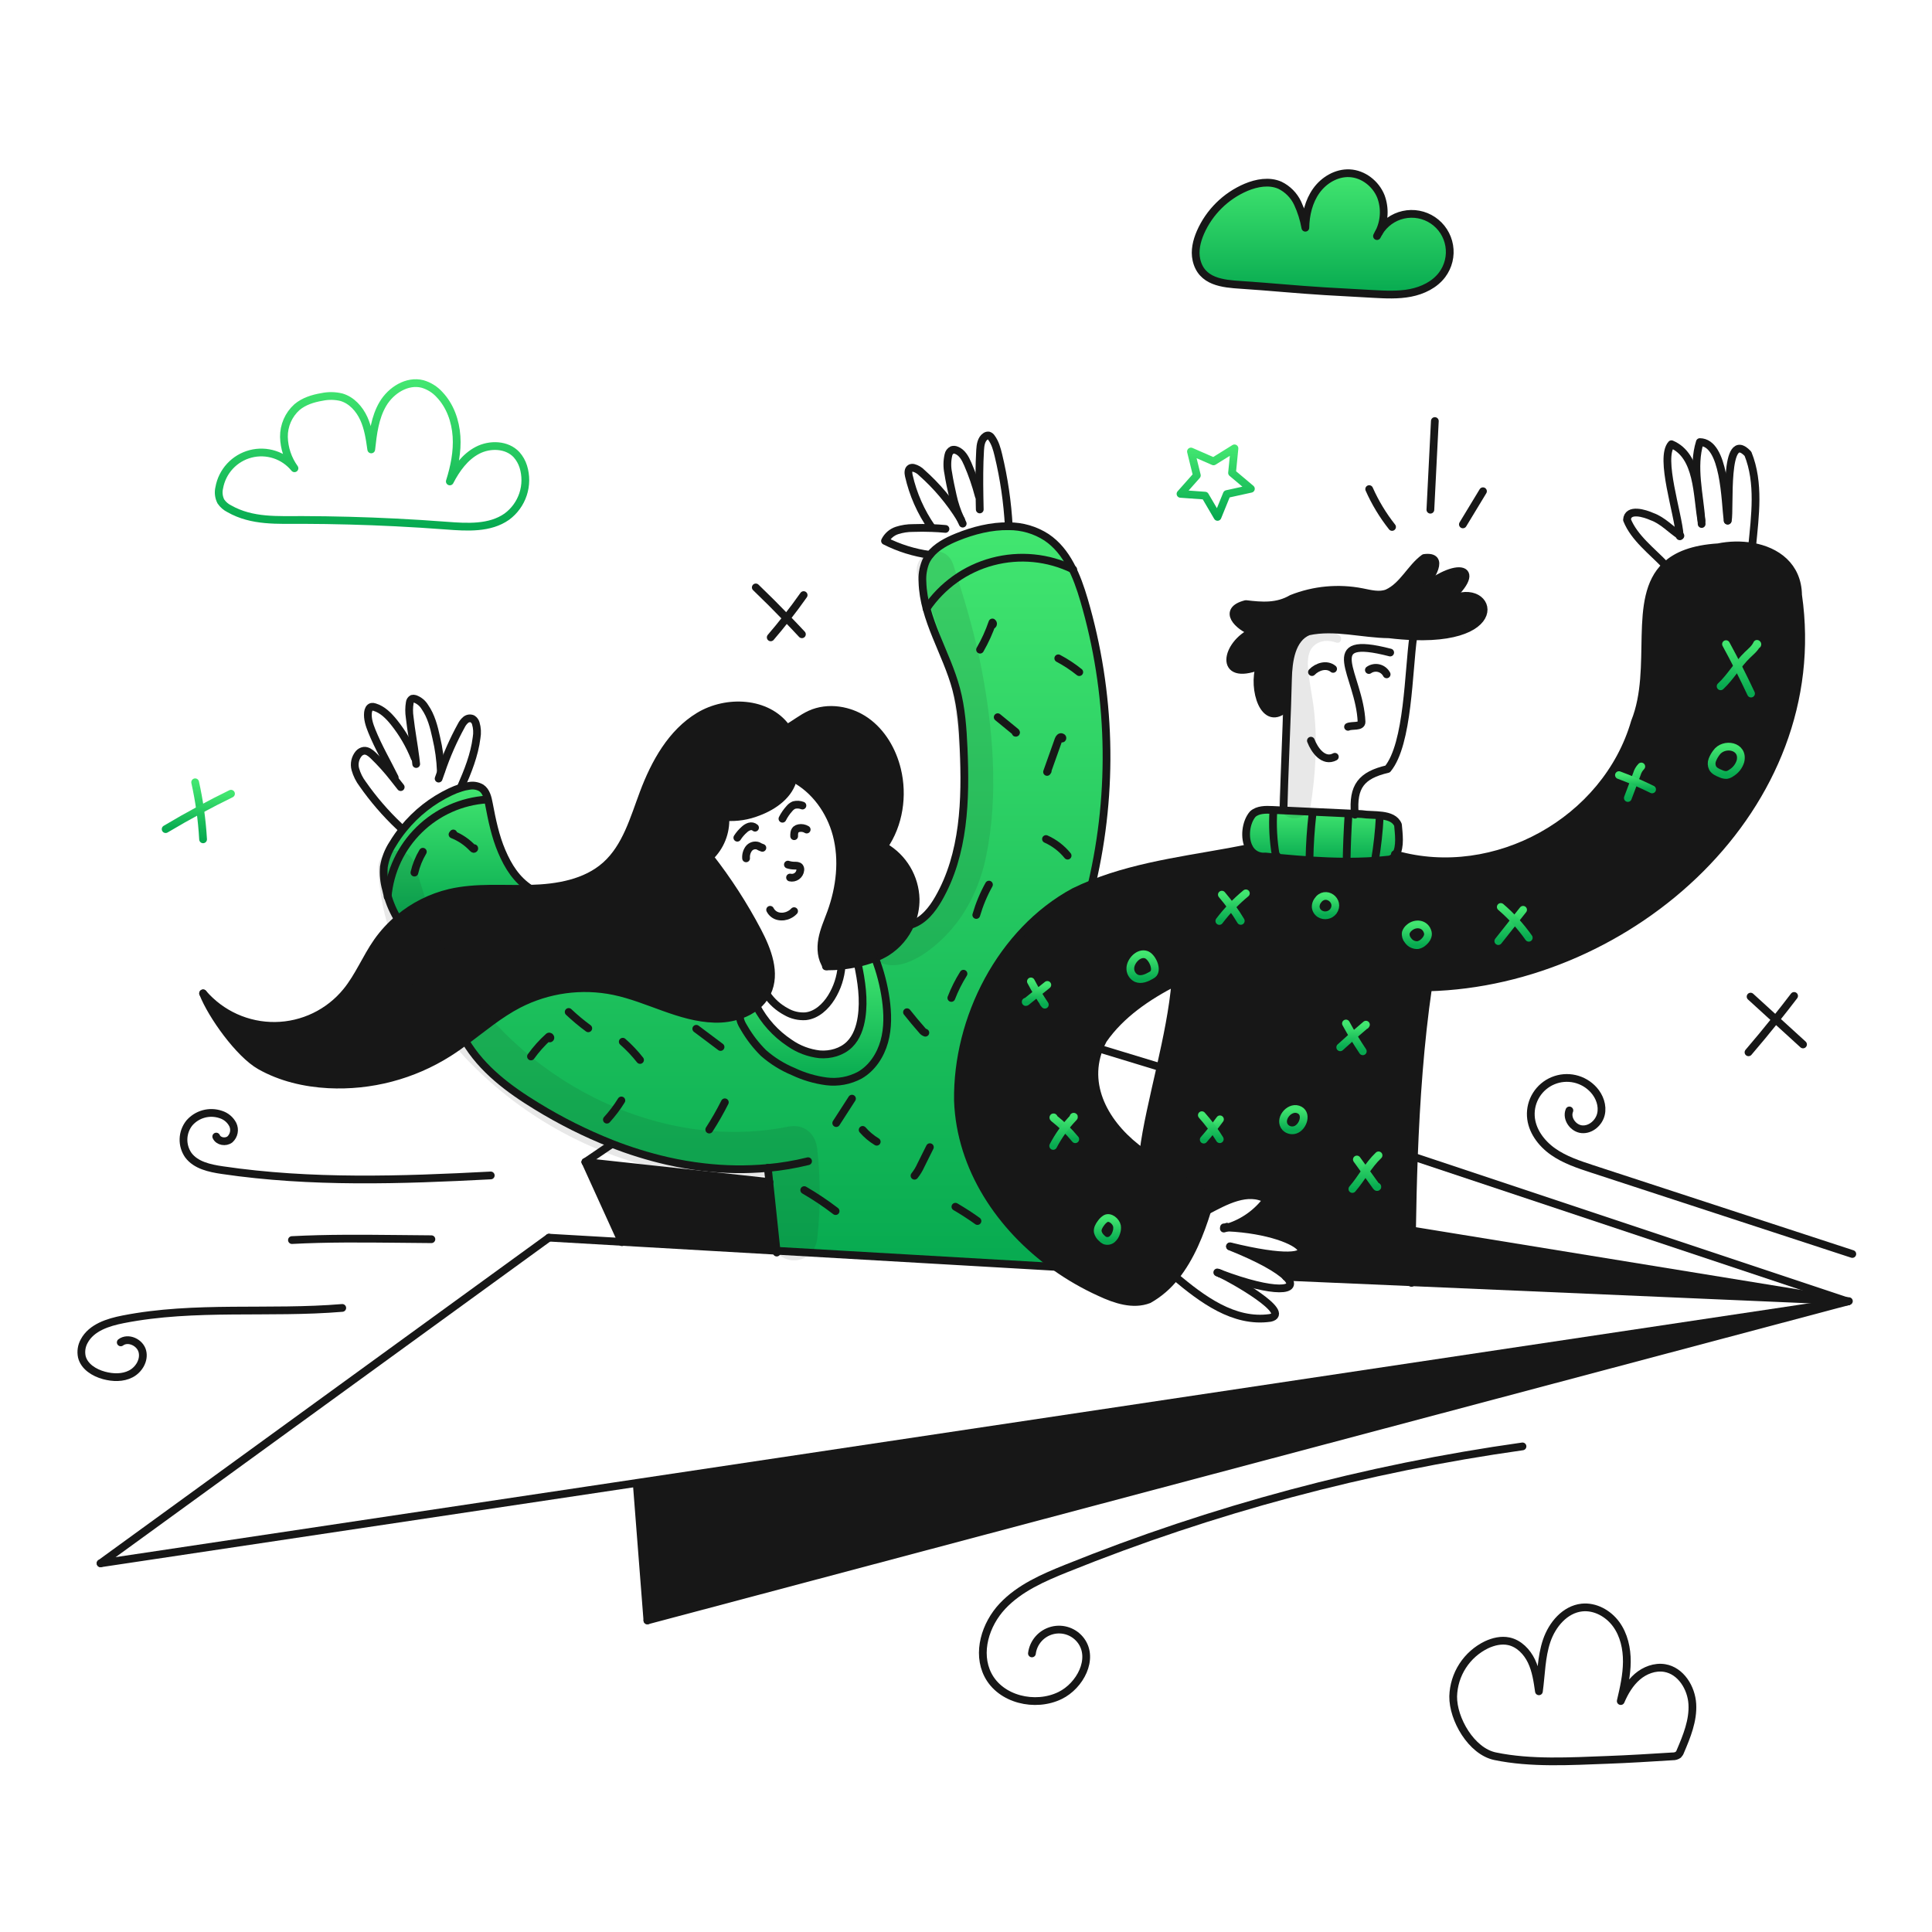 <svg width="960" height="960" viewBox="0 0 960 960" fill="none" xmlns="http://www.w3.org/2000/svg">
<path d="M918.103 646.676L321.685 805.179L316.399 737.251L316.348 736.866L918.103 646.676Z" fill="#171717"/>
<path d="M916.7 646.446L701.342 637.146C701.406 628.806 701.483 620.209 701.624 611.433L916.7 646.446Z" fill="#171717"/>
<path d="M576.639 530.3C579.873 515.929 582.978 501.1 584.039 487.919C570.168 495.053 556.927 503.984 548.139 516.674C547.387 518.081 546.723 519.534 546.151 521.023C538.426 541.066 550.68 560.582 567.861 572.656L568.207 572.156C569.608 560.463 573.2 545.643 576.639 530.3ZM702.551 574.837C702.089 587.237 701.807 599.499 701.628 611.437C701.486 620.213 701.409 628.81 701.345 637.15L639.063 634.456C635.316 630.709 626.27 625.423 611.168 619.379L611.207 619.289C666.458 632.878 650.407 611.835 609.988 609.948C617.828 607.513 624.681 602.63 629.542 596.014C619.97 590.471 608.628 596.914 599.928 601.48L599.889 601.467C596.412 612.72 591.575 624.948 583.979 634.379C580.377 638.974 575.909 642.819 570.827 645.696C563.013 648.724 554.227 645.773 546.627 642.219C538.721 638.644 531.183 634.303 524.121 629.259C497.189 610.025 477.221 580.552 475.992 546.935C475.392 506.08 497.445 462.826 533.706 443.169C536.606 441.745 539.544 440.449 542.534 439.256C567.247 429.337 594.616 426.668 620.586 421.42L620.74 421.343C621.484 422.77 622.642 423.939 624.061 424.697C625.481 425.455 627.096 425.766 628.695 425.59C649.195 427.643 670.14 429.35 690.657 427.066C691.89 426.613 692.929 425.747 693.595 424.615C742.803 438.537 798.156 407.871 812.373 358.689C823.126 331.808 810.538 297.33 827.719 281.06C833.044 276.018 841.205 272.733 853.792 271.95C859.332 270.811 865.035 270.703 870.614 271.629C882.814 273.747 893.235 281.291 893.453 295.701C908.594 400.891 810.359 488.053 709.621 490.632C705.631 517.9 703.616 546.708 702.551 574.834V574.837Z" fill="#171717"/>
<path d="M705.786 293.755L705.863 293.819C722.98 278.371 740.327 280.898 716.692 300.594C738.992 284.119 753.892 317.967 702.283 316.145C698.6 316.017 694.583 315.709 690.209 315.183C676.98 315.055 663.058 310.923 650.086 313.772C641.694 317.262 640.206 328.322 639.986 337.407C639.886 341.936 639.729 346.568 639.575 351.277L639.319 351.264C628.119 362.633 622.15 341.782 626 330.978L625.756 330.914C605.021 338.959 609.063 319.969 622.394 313.938C615.294 311.244 606.958 303.224 619.071 300.158C627.001 301.107 634.545 301.736 641.859 297.463C652.942 293.065 665.056 291.943 676.759 294.23C680.942 295.051 685.369 296.283 689.333 294.73C697.225 291.125 700.933 282.13 707.669 277.254C718.309 275.856 711.47 286.544 705.786 293.755Z" fill="#171717"/>
<path d="M718.258 116.506C719.837 119.675 720.518 123.217 720.226 126.745C719.934 130.274 718.681 133.655 716.603 136.522C712.881 141.488 706.889 144.362 700.795 145.542C694.701 146.722 688.438 146.389 682.241 146.056C674.311 145.619 666.394 145.196 658.477 144.721C644.53 143.887 630.621 142.463 616.686 141.565C607.586 140.975 596.965 140.089 594.501 129.119C593.475 124.551 594.642 119.752 596.501 115.466C600.932 105.393 609.035 97.386 619.161 93.076C624.473 90.843 630.67 89.727 635.961 92.037C639.837 93.919 642.952 97.07 644.789 100.967C646.588 104.848 647.878 108.945 648.625 113.157C648.753 106.664 650.293 100.043 654.078 94.77C657.863 89.497 664.112 85.775 670.592 86.083C677.418 86.404 683.641 91.292 686.169 97.631C687.24 100.511 687.708 103.579 687.545 106.647C687.382 109.715 686.59 112.717 685.22 115.466C684.842 116.057 684.507 116.674 684.22 117.314C684.579 116.714 684.912 116.098 685.22 115.466C686.95 112.573 689.423 110.194 692.381 108.577C695.339 106.96 698.676 106.163 702.046 106.269C705.416 106.376 708.696 107.381 711.547 109.18C714.398 110.98 716.715 113.509 718.26 116.506H718.258Z" fill="url(#paint0_linear_36_3406)"/>
<path d="M673.195 404.347C674.35 404.411 675.504 404.462 676.659 404.514C682.228 405.437 692.134 403.846 694.648 409.89C694.982 413.983 696.009 420.758 693.596 424.607C692.929 425.739 691.891 426.605 690.658 427.058C670.141 429.342 649.201 427.635 628.696 425.582C627.096 425.758 625.481 425.447 624.061 424.689C622.642 423.931 621.484 422.762 620.741 421.335C618.021 416.421 618.996 408.517 622.512 404.501C625.078 402.242 628.863 402.281 632.276 402.448C634.098 402.538 635.92 402.615 637.742 402.704C649.56 403.244 661.377 403.791 673.195 404.347Z" fill="url(#paint1_linear_36_3406)"/>
<path d="M501.257 261.485C507.916 261.453 514.44 263.365 520.029 266.985C530.281 273.863 535.157 286.272 538.647 298.115C552.11 344.032 553.45 392.655 542.535 439.244C539.545 440.437 536.607 441.734 533.707 443.158C497.446 462.815 475.39 506.068 475.993 546.923C477.225 580.54 497.193 610.013 524.122 629.247L523.968 629.466L385.868 621.497C384.662 610.103 383.46 598.718 382.262 587.341C382.018 585.018 381.775 582.683 381.531 580.36C370.887 581.336 360.17 581.194 349.556 579.938C343.507 579.239 337.502 578.211 331.566 576.858C322.102 574.688 312.816 571.805 303.787 568.235C290.931 563.138 278.54 556.937 266.755 549.701C252.923 541.284 239.463 531.263 231.264 517.315C239.874 510.925 248.099 503.957 257.594 499.014C272.247 491.459 289.049 489.158 305.194 492.496C322.131 496.05 337.773 505.737 355.069 506.225C359.373 506.355 363.666 505.717 367.746 504.339C367.346 506.674 368.606 508.932 369.863 510.947C372.482 515.449 375.683 519.587 379.384 523.253C383.787 527.112 388.794 530.225 394.204 532.466C399.389 534.926 404.925 536.562 410.615 537.315C416.338 538.046 422.146 536.974 427.231 534.248C433.352 530.733 437.496 524.356 439.395 517.555C441.294 510.754 441.115 503.543 440.14 496.55C439.158 489.608 437.397 482.799 434.892 476.25L434.792 475.968C436.758 475.219 438.652 474.292 440.45 473.197C445.805 469.848 450.002 464.935 452.473 459.121L453.038 459.365C459.004 457.35 463.2 452.012 466.344 446.559C479.136 424.359 479.944 397.39 478.816 371.805C478.379 361.899 477.686 351.929 475.116 342.345C470.292 324.291 458.872 307.803 458.359 289.121C458.144 285.786 458.666 282.444 459.886 279.331C460.447 278.049 461.18 276.848 462.067 275.764C465.339 271.619 470.497 268.926 475.527 266.886C483.589 263.601 492.622 261.305 501.257 261.485Z" fill="url(#paint2_linear_36_3406)"/>
<path d="M440.143 496.551C441.118 503.544 441.284 510.768 439.398 517.556C437.512 524.344 433.355 530.734 427.234 534.249C422.149 536.974 416.341 538.047 410.618 537.316C404.929 536.562 399.392 534.926 394.207 532.466C388.797 530.225 383.79 527.113 379.387 523.253C375.687 519.587 372.485 515.45 369.866 510.948C368.609 508.934 367.351 506.675 367.749 504.34C370.685 503.358 373.427 501.869 375.849 499.94C379.714 507.324 385.38 513.613 392.324 518.224C396.752 521.336 401.893 523.282 407.272 523.883C412.635 524.306 418.307 522.741 422.143 518.969C425.685 515.478 427.353 510.487 428.097 505.569C429.444 496.677 428.084 487.592 426.224 478.79L426.172 478.546C427.443 478.264 428.713 477.946 429.972 477.584C431.607 477.128 433.217 476.588 434.797 475.967L434.897 476.25C437.402 482.798 439.162 489.608 440.143 496.551V496.551Z" fill="url(#paint3_linear_36_3406)"/>
<path d="M418.175 479.845C415.72 480.1 413.252 480.22 410.784 480.205V480.128C408.064 476.342 407.704 471.287 408.551 466.693C409.398 462.099 411.361 457.814 412.951 453.426C417.429 441.07 419.051 427.404 415.684 414.689C412.579 402.961 404.893 392.209 394.192 386.64L394.167 386.678C392.383 394.89 384.62 400.472 376.755 403.423C371.588 405.485 366.021 406.349 360.472 405.951L360.433 406.351C360.604 409.972 359.995 413.587 358.646 416.951C357.298 420.316 355.243 423.351 352.619 425.851C361.614 437.377 369.567 449.679 376.383 462.612C381.399 472.12 385.813 483.591 381.156 493.278C381.04 493.509 380.925 493.74 380.809 493.959C379.569 496.263 377.881 498.296 375.844 499.938C373.422 501.868 370.681 503.357 367.744 504.338C363.664 505.716 359.371 506.354 355.067 506.224C337.767 505.736 322.129 496.049 305.192 492.495C289.047 489.157 272.245 491.458 257.592 499.013C248.097 503.953 239.872 510.92 231.262 517.313C228.529 519.34 225.762 521.304 222.883 523.126C205.089 534.392 184.24 539.866 163.206 538.793C151.375 538.164 139.519 535.393 129.216 529.554C118.913 523.715 105.209 504.636 100.916 493.588C105.344 498.738 110.848 502.854 117.038 505.647C123.229 508.441 129.957 509.843 136.748 509.756C143.539 509.67 150.228 508.095 156.345 505.145C162.463 502.194 167.859 497.938 172.154 492.677C178.287 485.171 181.919 475.946 187.474 468.003C190.486 463.714 194.044 459.836 198.06 456.468C205.429 450.249 214.159 445.853 223.543 443.637C236.566 440.609 250.143 441.943 263.512 441.609C276.881 441.275 291.048 438.889 301.004 429.972C311.192 420.849 314.99 406.811 319.804 394.006C325.424 379.045 333.662 364.122 347.353 355.859C361.044 347.596 381.227 348.532 390.683 361.44L390.85 362.005C394.777 359.862 398.459 356.821 402.55 354.948C411.417 350.906 422.323 352.702 430.291 358.322C438.259 363.942 443.43 372.937 445.74 382.406C448.896 395.327 446.74 409.685 439.209 420.553L439.555 420.784C444.122 423.438 447.936 427.214 450.635 431.755C453.334 436.295 454.829 441.45 454.978 446.729C455.032 450.992 454.18 455.217 452.478 459.124C450.006 464.939 445.807 469.852 440.449 473.2C438.651 474.295 436.758 475.222 434.791 475.971C433.212 476.593 431.601 477.133 429.966 477.588C428.709 477.947 427.439 478.268 426.166 478.55C423.531 479.144 420.862 479.576 418.175 479.845Z" fill="#171717"/>
<path d="M382.261 587.346C383.453 598.727 384.655 610.112 385.867 621.502L308.931 617.075L290.891 577.389L349.144 583.74L382.261 587.346Z" fill="#171717"/>
<path d="M223.54 443.636C214.156 445.852 205.425 450.248 198.057 456.467L197.813 456.172C197.721 456.202 197.621 456.202 197.529 456.172C197.437 456.142 197.357 456.084 197.3 456.005C194.736 451.652 192.894 446.911 191.847 441.968C190.812 438.321 190.44 434.519 190.747 430.74C191.409 426.67 192.917 422.785 195.174 419.334C196.77 416.671 198.558 414.128 200.525 411.725C206.813 403.976 214.763 397.74 223.788 393.479C225.456 392.677 227.18 391.995 228.946 391.439V391.426C230.268 391.006 231.625 390.701 233 390.515C235.101 390.094 237.283 390.445 239.147 391.503C241.636 393.171 242.38 396.443 242.932 399.394C244.459 407.439 246.114 415.523 249.322 423.055C252.53 430.587 256.648 437.13 263.513 441.608C250.139 441.942 236.563 440.608 223.54 443.636Z" fill="url(#paint4_linear_36_3406)"/>
<path d="M716.577 300.7C715.326 301.628 714.138 302.64 713.023 303.728" stroke="#171717" stroke-width="3.849" stroke-linecap="round" stroke-linejoin="round"/>
<path d="M637.781 401.832C638.181 385.69 639 368.06 639.581 351.277C639.735 346.568 639.889 341.936 639.992 337.407C640.21 328.322 641.698 317.262 650.092 313.772C663.064 310.923 676.986 315.055 690.215 315.183C694.59 315.709 698.606 316.017 702.289 316.145C753.896 317.967 738.999 284.119 716.698 300.594" stroke="#171717" stroke-width="3.849" stroke-linecap="round" stroke-linejoin="round"/>
<path d="M639.32 351.265C628.12 362.634 622.152 341.783 626.002 330.979C626.608 328.926 627.904 327.145 629.671 325.937" stroke="#171717" stroke-width="3.849" stroke-linecap="round" stroke-linejoin="round"/>
<path d="M625.758 330.914C605.023 338.959 609.065 319.969 622.396 313.938C624.216 313.114 626.149 312.57 628.132 312.322" stroke="#171717" stroke-width="3.849" stroke-linecap="round" stroke-linejoin="round"/>
<path d="M622.653 314.042C622.566 314.014 622.48 313.981 622.396 313.942C615.296 311.247 606.96 303.228 619.073 300.161C627.002 301.11 634.547 301.739 641.861 297.466C652.945 293.067 665.058 291.945 676.761 294.233C680.944 295.054 685.37 296.286 689.335 294.733C697.226 291.128 700.935 282.133 707.671 277.257C718.308 275.857 711.471 286.547 705.785 293.757C703.834 296.246 702 298.325 701.085 299.339" stroke="#171717" stroke-width="3.849" stroke-linecap="round" stroke-linejoin="round"/>
<path d="M716.577 300.7C716.615 300.661 716.654 300.636 716.692 300.6C740.327 280.9 722.98 278.377 705.863 293.825" stroke="#171717" stroke-width="3.849" stroke-linecap="round" stroke-linejoin="round"/>
<path d="M673.233 404.809L673.195 404.347C672.065 390.747 676.402 385.19 689.503 382.123C699.845 369.587 699.803 333.48 702.283 316.145L702.321 315.838" stroke="#171717" stroke-width="3.849" stroke-linecap="round" stroke-linejoin="round"/>
<path d="M690.773 324.242C654.846 314.952 675.574 335.213 676.545 358.668C676.622 361.401 671.732 360.246 669.833 361.157" stroke="#171717" stroke-width="3.849" stroke-linecap="round" stroke-linejoin="round"/>
<path d="M662.417 332.365C659.234 329.735 654.551 331.236 651.908 333.956" stroke="#171717" stroke-width="3.849" stroke-linecap="round" stroke-linejoin="round"/>
<path d="M689.016 335.085C688.617 334.323 688.061 333.654 687.384 333.124C686.707 332.594 685.924 332.214 685.089 332.01C684.253 331.807 683.384 331.783 682.539 331.942C681.694 332.1 680.892 332.437 680.188 332.93" stroke="#171717" stroke-width="3.849" stroke-linecap="round" stroke-linejoin="round"/>
<path d="M663.275 376.041C657.681 379.041 653.139 372.692 651.381 368.047" stroke="#171717" stroke-width="3.849" stroke-linecap="round" stroke-linejoin="round"/>
<path d="M693.601 424.607C696.014 420.758 694.987 413.983 694.653 409.89C692.139 403.846 682.234 405.437 676.665 404.514C675.51 404.462 674.355 404.414 673.2 404.347C661.382 403.795 649.565 403.248 637.747 402.704C635.925 402.615 634.104 402.538 632.282 402.448C628.869 402.281 625.082 402.242 622.518 404.501C619.002 408.517 618.027 416.421 620.747 421.335C621.49 422.762 622.648 423.931 624.067 424.689C625.487 425.447 627.102 425.758 628.702 425.582C649.202 427.635 670.146 429.342 690.663 427.058C691.897 426.605 692.935 425.739 693.601 424.607V424.607Z" stroke="#171717" stroke-width="3.849" stroke-linecap="round" stroke-linejoin="round"/>
<path d="M693.102 424.466C693.269 424.517 693.435 424.556 693.602 424.607C742.81 438.529 798.163 407.863 812.38 358.681C823.133 331.799 810.545 297.322 827.726 281.052C833.051 276.01 841.212 272.725 853.799 271.942C859.339 270.804 865.041 270.695 870.621 271.621C882.821 273.738 893.242 281.283 893.46 295.693C908.601 400.882 810.366 488.044 709.628 490.623C708.528 490.649 707.421 490.662 706.318 490.675" stroke="#171717" stroke-width="3.849" stroke-linecap="round" stroke-linejoin="round"/>
<path d="M827.565 280.885C820.932 273.905 812.04 267.336 808.447 258.303C808.793 252.387 817.365 255.12 820.867 256.703C826.141 258.563 830.324 263.195 834.622 265.992C834.738 266.069 834.866 266.146 834.982 266.223" stroke="#171717" stroke-width="3.849" stroke-linecap="round" stroke-linejoin="round"/>
<path d="M870.614 271.6C872.077 256.369 874.386 239.945 868.548 225.485C856.384 212.499 859.797 252.943 858.527 258.692" stroke="#171717" stroke-width="3.849" stroke-linecap="round" stroke-linejoin="round"/>
<path d="M834.662 266.476C834.649 266.322 834.649 266.155 834.623 265.988C833.931 255.274 824.461 227.521 830.53 220.733C843.99 226.433 843.182 246.139 845.43 258.662V258.688" stroke="#171717" stroke-width="3.849" stroke-linecap="round" stroke-linejoin="round"/>
<path d="M858.424 258.688C857.205 249.167 857.051 219.809 844.644 219.668C840.781 231.883 844.544 245.856 845.439 258.662C845.478 259.239 845.516 259.817 845.539 260.381" stroke="#171717" stroke-width="3.849" stroke-linecap="round" stroke-linejoin="round"/>
<path d="M620.587 421.412C594.617 426.66 567.248 429.329 542.535 439.248C539.545 440.441 536.607 441.737 533.707 443.161C497.446 462.818 475.39 506.072 475.993 546.927C477.224 580.544 497.193 610.017 524.122 629.251C531.183 634.295 538.721 638.636 546.628 642.211C554.228 645.765 563.014 648.711 570.828 645.688C575.909 642.811 580.377 638.966 583.98 634.371C591.58 624.94 596.412 612.712 599.889 601.459C600.095 600.804 600.301 600.15 600.49 599.496C603.878 590.835 597.064 585.048 588.99 582.931C581.427 580.693 574.286 577.22 567.857 572.653C550.676 560.579 538.422 541.063 546.146 521.02C546.718 519.531 547.382 518.078 548.134 516.671C556.924 503.981 570.166 495.05 584.035 487.916C589.065 485.324 594.184 482.963 599.201 480.756" stroke="#171717" stroke-width="3.849" stroke-linecap="round" stroke-linejoin="round"/>
<path d="M584.069 487.558C584.056 487.673 584.056 487.802 584.043 487.917C582.978 501.095 579.873 515.927 576.643 530.298C573.204 545.644 569.612 560.464 568.213 572.154" stroke="#171717" stroke-width="3.849" stroke-linecap="round" stroke-linejoin="round"/>
<path d="M709.687 490.2C709.661 490.341 709.648 490.482 709.622 490.623C705.632 517.902 703.622 546.708 702.552 574.834C702.09 587.234 701.808 599.496 701.629 611.434C701.487 620.21 701.41 628.807 701.346 637.147V637.455" stroke="#171717" stroke-width="3.849" stroke-linecap="round" stroke-linejoin="round"/>
<path d="M599.93 601.473C608.63 596.905 619.972 590.464 629.544 596.007C624.683 602.622 617.83 607.505 609.99 609.941C609.374 610.134 608.745 610.313 608.116 610.467C608.517 610.344 608.895 610.153 609.232 609.903C609.4 609.801 609.555 609.681 609.694 609.543" stroke="#171717" stroke-width="3.849" stroke-linecap="round" stroke-linejoin="round"/>
<path d="M606.151 632.755C605.83 632.614 605.574 632.499 605.381 632.434" stroke="#171717" stroke-width="3.849" stroke-linecap="round" stroke-linejoin="round"/>
<path d="M583.891 634.294C583.917 634.32 583.955 634.345 583.981 634.371C597.181 645.406 613.031 657.48 631.187 654.849C642.209 652.476 612.556 635.705 606.204 632.78" stroke="#171717" stroke-width="3.849" stroke-linecap="round" stroke-linejoin="round"/>
<path d="M608.191 609.863L609.23 609.902L609.987 609.94C650.406 611.827 666.457 632.87 611.206 619.282" stroke="#171717" stroke-width="3.849" stroke-linecap="round" stroke-linejoin="round"/>
<path d="M604.855 632.267C605.291 632.433 605.716 632.6 606.156 632.754C606.169 632.767 606.181 632.767 606.206 632.78C633.549 643.109 646.356 641.71 639.068 634.448C635.321 630.701 626.274 625.415 611.172 619.371H611.159" stroke="#171717" stroke-width="3.849" stroke-linecap="round" stroke-linejoin="round"/>
<path d="M453.037 459.368C459.003 457.353 463.199 452.016 466.343 446.562C479.135 424.362 479.943 397.393 478.815 371.808C478.378 361.902 477.685 351.933 475.115 342.348C470.291 324.294 458.871 307.806 458.358 289.124C458.144 285.788 458.665 282.446 459.885 279.334C460.446 278.051 461.18 276.851 462.066 275.767C465.338 271.622 470.496 268.928 475.526 266.888C483.584 263.603 492.617 261.306 501.252 261.488C507.911 261.455 514.435 263.367 520.024 266.988C530.276 273.866 535.152 286.273 538.642 298.117C552.106 344.034 553.445 392.656 542.53 439.246C542.43 439.746 542.299 440.246 542.184 440.746" stroke="#171717" stroke-width="3.849" stroke-linecap="round" stroke-linejoin="round"/>
<path d="M410.785 480.128C408.065 476.342 407.705 471.287 408.552 466.693C409.399 462.099 411.362 457.814 412.952 453.426C417.43 441.07 419.052 427.404 415.685 414.689C412.58 402.961 404.894 392.209 394.193 386.64C393.293 386.165 392.384 385.74 391.447 385.34" stroke="#171717" stroke-width="3.849" stroke-linecap="round" stroke-linejoin="round"/>
<path d="M436.037 424.594C437.186 423.322 438.245 421.972 439.206 420.553C446.738 409.685 448.893 395.326 445.737 382.406C443.427 372.936 438.243 363.941 430.288 358.321C422.333 352.701 411.414 350.905 402.547 354.947C398.454 356.82 394.772 359.861 390.847 362.004C388.545 363.347 385.981 364.179 383.328 364.442" stroke="#171717" stroke-width="3.849" stroke-linecap="round" stroke-linejoin="round"/>
<path d="M410.4 480.205H410.785C413.254 480.22 415.721 480.1 418.176 479.845C420.865 479.574 423.534 479.14 426.169 478.545C427.44 478.263 428.71 477.945 429.969 477.583C431.604 477.128 433.215 476.588 434.794 475.966C436.761 475.217 438.655 474.29 440.452 473.195C445.808 469.846 450.005 464.933 452.475 459.119C454.177 455.211 455.03 450.986 454.975 446.724C454.826 441.444 453.331 436.29 450.632 431.75C447.933 427.209 444.119 423.433 439.552 420.779" stroke="#171717" stroke-width="3.849" stroke-linecap="round" stroke-linejoin="round"/>
<path d="M354.301 404.526C356.286 405.273 358.361 405.752 360.473 405.951C366.022 406.348 371.589 405.484 376.756 403.423C384.621 400.472 392.384 394.89 394.168 386.678" stroke="#171717" stroke-width="3.849" stroke-linecap="round" stroke-linejoin="round"/>
<path d="M347.963 429.33C349.654 428.369 351.219 427.201 352.62 425.853C355.244 423.352 357.299 420.317 358.647 416.952C359.995 413.588 360.605 409.973 360.434 406.353" stroke="#171717" stroke-width="3.849" stroke-linecap="round" stroke-linejoin="round"/>
<path d="M100.912 493.587C105.341 498.737 110.844 502.853 117.034 505.646C123.225 508.44 129.953 509.842 136.744 509.755C143.535 509.669 150.224 508.094 156.341 505.144C162.459 502.193 167.855 497.937 172.15 492.676C178.283 485.17 181.915 475.946 187.47 468.003C190.482 463.714 194.041 459.836 198.056 456.467C205.425 450.248 214.155 445.853 223.539 443.636C236.562 440.608 250.139 441.942 263.508 441.608C276.877 441.274 291.044 438.888 301 429.971C311.188 420.848 314.986 406.81 319.8 394.005C325.42 379.044 333.658 364.121 347.349 355.858C361.04 347.595 381.223 348.531 390.679 361.439" stroke="#171717" stroke-width="3.849" stroke-linecap="round" stroke-linejoin="round"/>
<path d="M352.506 425.7L352.621 425.854C361.616 437.379 369.569 449.682 376.385 462.615C381.401 472.123 385.815 483.594 381.158 493.281C381.042 493.512 380.927 493.743 380.811 493.962C379.571 496.266 377.883 498.299 375.846 499.941C373.424 501.87 370.683 503.36 367.746 504.341C363.666 505.719 359.373 506.358 355.069 506.227C337.769 505.74 322.131 496.052 305.194 492.498C289.049 489.16 272.247 491.461 257.594 499.016C248.099 503.956 239.874 510.923 231.264 517.316C228.531 519.344 225.764 521.307 222.885 523.129C205.091 534.395 184.242 539.869 163.208 538.796C151.377 538.167 139.521 535.396 129.218 529.557C118.915 523.718 105.211 504.639 100.918 493.591" stroke="#171717" stroke-width="3.849" stroke-linecap="round" stroke-linejoin="round"/>
<path d="M263.509 441.608C256.644 437.13 252.538 430.599 249.318 423.055C246.098 415.511 244.455 407.439 242.928 399.394C242.376 396.443 241.628 393.171 239.142 391.503C237.28 390.445 235.097 390.094 232.996 390.515C231.621 390.701 230.265 391.006 228.942 391.426V391.439C227.177 391.995 225.453 392.677 223.784 393.479C214.76 397.74 206.809 403.976 200.521 411.725C198.555 414.128 196.767 416.671 195.17 419.334C192.913 422.785 191.405 426.671 190.743 430.741C190.435 434.519 190.808 438.322 191.843 441.968C192.891 446.911 194.732 451.652 197.296 456.005C197.353 456.084 197.434 456.143 197.526 456.173C197.618 456.203 197.717 456.203 197.809 456.172C197.848 456.159 197.861 456.108 197.835 456.044" stroke="#171717" stroke-width="3.849" stroke-linecap="round" stroke-linejoin="round"/>
<path d="M231.213 517.235C231.225 517.264 231.243 517.29 231.264 517.312C239.464 531.26 252.923 541.281 266.755 549.698C278.54 556.937 290.93 563.14 303.786 568.239C312.815 571.809 322.101 574.691 331.565 576.862C337.501 578.215 343.507 579.243 349.555 579.941C360.169 581.198 370.886 581.34 381.53 580.365C388.268 579.745 394.951 578.62 401.521 577" stroke="#171717" stroke-width="3.849" stroke-linecap="round" stroke-linejoin="round"/>
<path d="M381 494.062C383.455 497.686 386.759 500.654 390.623 502.71C393.561 504.42 396.945 505.207 400.336 504.969C405.764 504.369 410.203 500.234 413.103 495.589C416.017 490.887 417.759 485.554 418.184 480.038" stroke="#171717" stroke-width="3.849" stroke-linecap="round" stroke-linejoin="round"/>
<path d="M375.742 499.746C375.78 499.811 375.806 499.875 375.842 499.939C379.707 507.323 385.374 513.613 392.317 518.223C396.745 521.335 401.886 523.281 407.265 523.882C412.628 524.305 418.3 522.74 422.136 518.967C425.678 515.477 427.346 510.486 428.09 505.572C429.437 496.68 428.077 487.595 426.217 478.793" stroke="#171717" stroke-width="3.849" stroke-linecap="round" stroke-linejoin="round"/>
<path d="M367.749 504.327V504.34C367.349 506.675 368.609 508.934 369.866 510.948C372.486 515.45 375.687 519.587 379.387 523.253C383.791 527.113 388.797 530.225 394.207 532.466C399.392 534.926 404.929 536.562 410.618 537.316C416.341 538.047 422.149 536.975 427.234 534.249C433.355 530.734 437.499 524.357 439.398 517.556C441.297 510.755 441.118 503.544 440.143 496.551C439.162 489.609 437.401 482.799 434.895 476.251" stroke="#171717" stroke-width="3.849" stroke-linecap="round" stroke-linejoin="round"/>
<path d="M385.956 622.4C385.93 622.105 385.891 621.8 385.866 621.5C384.66 610.106 383.458 598.721 382.26 587.344C382.016 585.021 381.773 582.686 381.529 580.364C381.519 580.336 381.514 580.305 381.516 580.274" stroke="#171717" stroke-width="3.849" stroke-linecap="round" stroke-linejoin="round"/>
<path d="M370.726 426.507C370.576 424.785 371.055 423.066 372.073 421.67C372.6 420.991 373.326 420.493 374.15 420.247C374.974 420.001 375.854 420.018 376.667 420.297C377.343 420.711 378.067 421.043 378.822 421.285" stroke="#171717" stroke-width="3.849" stroke-linecap="round" stroke-linejoin="round"/>
<path d="M394.617 415.5C394.586 414.908 394.619 414.314 394.717 413.729C394.813 413.14 395.093 412.597 395.517 412.177C395.93 411.834 396.425 411.604 396.954 411.51C398.291 411.238 399.681 411.486 400.842 412.202" stroke="#171717" stroke-width="3.849" stroke-linecap="round" stroke-linejoin="round"/>
<path d="M375.177 411.276C374.807 410.948 374.359 410.721 373.876 410.616C373.393 410.511 372.892 410.531 372.419 410.676C371.478 410.972 370.617 411.481 369.904 412.164C368.538 413.352 367.349 414.73 366.375 416.257" stroke="#171717" stroke-width="3.849" stroke-linecap="round" stroke-linejoin="round"/>
<path d="M398.724 400.279C397.397 399.768 395.945 399.679 394.566 400.023C393.668 400.407 392.878 401.007 392.266 401.768C390.881 403.286 389.711 404.987 388.789 406.823" stroke="#171717" stroke-width="3.849" stroke-linecap="round" stroke-linejoin="round"/>
<path d="M392.565 436.04C393.142 436.17 393.74 436.176 394.319 436.058C394.898 435.94 395.446 435.702 395.927 435.358C396.408 435.014 396.811 434.572 397.109 434.062C397.408 433.552 397.595 432.984 397.659 432.396C397.709 432.126 397.705 431.849 397.648 431.58C397.591 431.311 397.481 431.056 397.325 430.83C396.748 430.099 395.644 430.137 394.72 430.13C393.627 430.12 392.542 429.947 391.5 429.616" stroke="#171717" stroke-width="3.849" stroke-linecap="round" stroke-linejoin="round"/>
<path d="M394.579 452.746C393.879 453.499 393.043 454.113 392.115 454.555C390.488 455.395 388.621 455.649 386.829 455.274C385.94 455.086 385.104 454.7 384.385 454.144C383.665 453.589 383.08 452.879 382.672 452.066" stroke="#171717" stroke-width="3.849" stroke-linecap="round" stroke-linejoin="round"/>
<path d="M228.915 391.363C232.415 383.382 235.741 375.195 236.815 366.534C237.237 364.166 237.1 361.732 236.415 359.426C236.159 358.506 235.569 357.714 234.76 357.206C234.216 356.971 233.618 356.891 233.032 356.975C232.445 357.059 231.893 357.303 231.437 357.681C230.533 358.447 229.795 359.39 229.268 360.452C225.239 367.762 221.873 375.419 219.209 383.33C218.785 384.511 218.362 385.704 217.951 386.885" stroke="#171717" stroke-width="3.849" stroke-linecap="round" stroke-linejoin="round"/>
<path d="M200.173 411.455C199.798 411.448 199.43 411.356 199.095 411.187C198.759 411.019 198.466 410.777 198.236 410.481C191.537 404.144 185.501 397.141 180.221 389.58C178.548 387.379 177.307 384.88 176.564 382.216C176.201 380.88 176.166 379.476 176.463 378.124C176.761 376.772 177.381 375.513 178.27 374.453C178.916 373.717 179.795 373.227 180.76 373.067C182.479 372.849 184.032 374.066 185.302 375.248C189.029 378.819 192.49 382.658 195.657 386.733C196.812 388.183 197.966 389.658 199.108 391.121" stroke="#171717" stroke-width="3.849" stroke-linecap="round" stroke-linejoin="round"/>
<path d="M219.049 383.265C218.839 377.622 218.074 372.014 216.765 366.521C215.623 361.183 214.224 355.755 211.094 351.277C209.964 349.402 208.218 347.978 206.154 347.248C205.734 347.107 205.281 347.094 204.854 347.21C204.503 347.406 204.206 347.685 203.989 348.023C203.772 348.361 203.641 348.747 203.609 349.147C203.211 351.563 203.198 354.027 203.571 356.447C204.315 363.171 205.598 369.804 206.445 376.515C206.573 377.554 206.701 378.607 206.804 379.646" stroke="#171717" stroke-width="3.849" stroke-linecap="round" stroke-linejoin="round"/>
<path d="M206.038 376.568C203.502 370.195 200.031 364.236 195.738 358.887C193.146 355.666 190.079 352.548 186.127 351.368C185.664 351.196 185.165 351.144 184.677 351.214C183.51 351.471 182.984 352.831 182.855 354.014C182.509 357.132 183.548 360.224 184.716 363.137C187.936 371.144 192.316 378.611 196.135 386.349" stroke="#171717" stroke-width="3.849" stroke-linecap="round" stroke-linejoin="round"/>
<path d="M501.257 261.51V261.485C500.611 249.556 498.876 237.71 496.074 226.096C495.342 223.068 494.495 219.989 492.648 217.496C492.325 216.966 491.817 216.574 491.223 216.396C490.681 216.331 490.136 216.474 489.696 216.796C487.567 218.207 487.156 221.12 487.015 223.673C486.566 231.244 486.591 238.827 486.707 246.41C486.745 248.656 486.787 250.902 486.835 253.147" stroke="#171717" stroke-width="3.849" stroke-linecap="round" stroke-linejoin="round"/>
<path d="M462.02 275.714C454.265 274.654 446.741 272.308 439.758 268.773C440.356 267.554 441.192 266.468 442.216 265.577C443.241 264.687 444.434 264.011 445.724 263.589C448.306 262.759 451.005 262.347 453.718 262.37C456.797 262.255 459.89 262.255 462.969 262.383C465.253 262.46 467.524 262.601 469.795 262.819" stroke="#171717" stroke-width="3.849" stroke-linecap="round" stroke-linejoin="round"/>
<path d="M486.335 246.408C484.926 240.992 483.098 235.694 480.869 230.562C479.65 227.739 478.033 224.723 475.146 223.697C474.507 223.43 473.796 223.389 473.131 223.582C472.645 223.827 472.223 224.182 471.898 224.618C471.573 225.054 471.354 225.56 471.258 226.096C470.586 229.041 470.556 232.095 471.168 235.053C471.746 238.838 472.58 242.584 473.414 246.331C474.268 250.256 475.546 254.076 477.225 257.725C477.571 258.525 477.956 259.342 478.366 260.189" stroke="#171717" stroke-width="3.849" stroke-linecap="round" stroke-linejoin="round"/>
<path d="M477.558 258.277C477.443 258.097 477.327 257.905 477.224 257.725C471.983 249.221 465.52 241.534 458.042 234.911C456.913 233.73 455.478 232.886 453.897 232.474C453.399 232.358 452.876 232.408 452.409 232.615C451.203 233.243 451.28 234.988 451.575 236.31C453.665 245.583 457.539 254.36 462.982 262.152" stroke="#171717" stroke-width="3.849" stroke-linecap="round" stroke-linejoin="round"/>
<path d="M523.968 629.469L385.867 621.501L308.931 617.074L272.773 614.983" stroke="#171717" stroke-width="3.849" stroke-linecap="round" stroke-linejoin="round"/>
<path d="M49.973 776.797L272.773 614.983" stroke="#171717" stroke-width="3.849" stroke-linecap="round" stroke-linejoin="round"/>
<path d="M49.973 776.797L316.348 736.866L918.103 646.676" stroke="#171717" stroke-width="3.849" stroke-linecap="round" stroke-linejoin="round"/>
<path d="M702.09 574.681L702.552 574.835L917.525 646.484L918.103 646.677" stroke="#171717" stroke-width="3.849" stroke-linecap="round" stroke-linejoin="round"/>
<path d="M545.396 520.789L546.153 521.02L576.64 530.297H576.653" stroke="#171717" stroke-width="3.849" stroke-linecap="round" stroke-linejoin="round"/>
<path d="M303.568 568.791L290.891 577.388" stroke="#171717" stroke-width="3.849" stroke-linecap="round" stroke-linejoin="round"/>
<path d="M309.008 617.242L308.931 617.075L290.891 577.389" stroke="#171717" stroke-width="3.849" stroke-linecap="round" stroke-linejoin="round"/>
<path d="M382.364 587.359L382.261 587.346L349.144 583.74L290.891 577.389" stroke="#171717" stroke-width="3.849" stroke-linecap="round" stroke-linejoin="round"/>
<path d="M701.18 611.353L701.63 611.43L916.705 646.446L918.104 646.677" stroke="#171717" stroke-width="3.849" stroke-linecap="round" stroke-linejoin="round"/>
<path d="M316.398 737.251L321.684 805.179" stroke="#171717" stroke-width="3.849" stroke-linecap="round" stroke-linejoin="round"/>
<path d="M918.104 646.676L321.686 805.179" stroke="#171717" stroke-width="3.849" stroke-linecap="round" stroke-linejoin="round"/>
<path d="M918.705 646.535L917.524 646.483L916.703 646.445L701.345 637.142L639.063 634.448H638.986" stroke="#171717" stroke-width="3.849" stroke-linecap="round" stroke-linejoin="round"/>
<path d="M221.885 261.19C232.162 261.972 243.402 262.665 251.833 256.724C255.615 253.943 258.435 250.052 259.903 245.593C261.37 241.134 261.411 236.328 260.019 231.845C259.333 229.659 258.192 227.643 256.67 225.93C251.91 220.797 243.454 220.515 237.243 223.761C231.032 227.007 226.735 233.012 223.514 239.223C225.798 231.973 227.338 224.39 226.837 216.807C226.336 209.224 223.668 201.607 218.42 196.097C216.137 193.566 213.19 191.726 209.913 190.785C202.304 188.848 194.298 193.903 190.281 200.665C186.264 207.427 185.329 215.498 184.469 223.312C183.725 218.077 182.969 212.765 180.774 207.966C178.579 203.167 174.717 198.843 169.649 197.38C166.476 196.608 163.169 196.56 159.974 197.239C155.496 197.983 150.992 199.395 147.541 202.32C145.472 204.185 143.825 206.472 142.712 209.026C141.599 211.58 141.045 214.342 141.087 217.128C141.226 222.721 143.05 228.141 146.322 232.679C143.757 229.522 140.338 227.169 136.473 225.9C132.609 224.631 128.461 224.498 124.523 225.519C120.585 226.54 117.024 228.67 114.262 231.657C111.5 234.643 109.655 238.36 108.945 242.366C108.396 244.652 108.68 247.058 109.745 249.154C110.798 250.713 112.24 251.969 113.928 252.798C125.297 259.278 138.028 258.316 150.587 258.367C165.869 258.418 181.138 258.824 196.394 259.586C204.898 260.009 213.395 260.544 221.885 261.19Z" stroke="url(#paint5_linear_36_3406)" stroke-width="3.849" stroke-linecap="round" stroke-linejoin="round"/>
<path d="M685.217 115.466C684.838 116.056 684.504 116.674 684.217 117.314C684.575 116.711 684.909 116.095 685.217 115.466Z" stroke="#171717" stroke-width="3.849" stroke-linecap="round" stroke-linejoin="round"/>
<path d="M685.217 115.466C686.588 112.717 687.379 109.715 687.542 106.647C687.705 103.579 687.237 100.511 686.166 97.631C683.638 91.292 677.415 86.404 670.589 86.083C664.109 85.775 657.848 89.496 654.075 94.77C650.302 100.044 648.75 106.664 648.622 113.157C647.875 108.945 646.586 104.848 644.786 100.967C642.949 97.07 639.834 93.919 635.958 92.037C630.671 89.727 624.474 90.843 619.158 93.076C609.033 97.386 600.93 105.393 596.498 115.466C594.637 119.752 593.47 124.551 594.498 129.119C596.962 140.089 607.586 140.975 616.683 141.565C630.618 142.465 644.527 143.887 658.474 144.721C666.391 145.196 674.308 145.621 682.238 146.056C688.438 146.389 694.71 146.723 700.792 145.542C706.874 144.361 712.878 141.488 716.6 136.522C718.138 134.467 719.242 132.12 719.844 129.625C720.447 127.13 720.535 124.538 720.104 122.008C719.673 119.477 718.731 117.061 717.337 114.906C715.942 112.751 714.124 110.902 711.993 109.472C709.861 108.042 707.461 107.061 704.938 106.587C702.415 106.114 699.822 106.16 697.317 106.72C694.812 107.281 692.448 108.346 690.367 109.849C688.287 111.353 686.534 113.264 685.215 115.466H685.217Z" stroke="#171717" stroke-width="3.849" stroke-linecap="round" stroke-linejoin="round"/>
<path d="M831.145 872.722C832.131 872.763 833.103 872.484 833.917 871.927C834.393 871.446 834.753 870.862 834.969 870.22C838.164 862.74 841.369 854.9 840.91 846.778C840.451 838.656 835.2 830.187 827.18 828.84C822.33 828.031 817.287 829.956 813.566 833.164C809.845 836.372 807.279 840.734 805.342 845.251C806.856 838.835 808.319 832.33 808.37 825.735C808.421 819.14 806.933 812.352 803.032 807.027C799.131 801.702 792.588 798.071 786.032 798.776C777.602 799.687 771.25 807.283 768.532 815.316C765.814 823.349 765.835 832 764.68 840.4C763.948 835.28 763.204 830.07 760.98 825.413C758.756 820.756 754.77 816.623 749.727 815.546C746.006 814.746 742.119 815.674 738.68 817.265C733.828 819.605 729.713 823.234 726.785 827.756C723.858 832.278 722.23 837.517 722.08 842.902C721.926 854.155 731.08 870.194 742.892 872.657C760.676 876.378 780.526 875.146 798.554 874.479C809.435 874.082 820.29 873.4 831.145 872.722Z" stroke="#171717" stroke-width="3.849" stroke-linecap="round" stroke-linejoin="round"/>
<path d="M895.918 518.98C891.385 514.836 886.852 510.703 882.318 506.58C878.161 502.78 874.008 498.991 869.859 495.212" stroke="#171717" stroke-width="3.849" stroke-linecap="round" stroke-linejoin="round"/>
<path d="M891.477 494.871C888.477 498.81 885.424 502.715 882.316 506.585C877.916 512.09 873.416 517.524 868.816 522.885" stroke="#171717" stroke-width="3.849" stroke-linecap="round" stroke-linejoin="round"/>
<path d="M382.967 316.7C385.661 313.567 388.278 310.376 390.82 307.128C393.758 303.395 396.593 299.584 399.327 295.696" stroke="#171717" stroke-width="3.849" stroke-linecap="round" stroke-linejoin="round"/>
<path d="M398.466 315.17C395.951 312.463 393.402 309.782 390.819 307.125C385.839 301.954 380.749 296.873 375.549 291.882" stroke="#171717" stroke-width="3.849" stroke-linecap="round" stroke-linejoin="round"/>
<path d="M100.913 417.062C100.63 412.122 100.143 407.182 99.45 402.281C98.794 397.725 97.969 393.204 96.973 388.718" stroke="url(#paint6_linear_36_3406)" stroke-width="3.849" stroke-linecap="round" stroke-linejoin="round"/>
<path d="M114.783 394.4C109.612 396.915 104.501 399.541 99.45 402.278C93.663 405.384 87.949 408.621 82.307 411.991" stroke="url(#paint7_linear_36_3406)" stroke-width="3.849" stroke-linecap="round" stroke-linejoin="round"/>
<path d="M613.402 222.786L612.195 234.976L621.562 242.867L609.604 245.497L604.984 256.84L598.787 246.28L586.584 245.395L594.707 236.233L591.781 224.351L602.995 229.253L613.402 222.786Z" stroke="url(#paint8_linear_36_3406)" stroke-width="3.849" stroke-linecap="round" stroke-linejoin="round"/>
<path d="M756.522 718.707C678.779 729.648 602.657 750.011 529.834 779.346C518.341 783.978 506.579 789.075 498.101 798.113C489.623 807.151 485.255 821.201 490.894 832.235C497.166 844.508 514.386 848.535 526.768 842.483C536.709 837.624 543.709 824.262 537.199 815.316C535.6 813.118 533.378 811.451 530.82 810.531C528.262 809.61 525.487 809.479 522.854 810.153C520.221 810.828 517.851 812.277 516.051 814.314C514.251 816.351 513.104 818.881 512.758 821.577" stroke="#171717" stroke-width="3.849" stroke-linecap="round" stroke-linejoin="round"/>
<path d="M920.4 623.1L791.2 580.843C784.4 578.618 777.476 576.336 771.632 572.201C765.788 568.066 761.071 561.725 760.666 554.578C760.454 550.869 761.4 547.185 763.372 544.037C765.345 540.888 768.247 538.43 771.677 537.003C775.107 535.576 778.896 535.249 782.519 536.069C786.143 536.888 789.423 538.813 791.905 541.578C794.824 544.829 796.505 549.403 795.505 553.656C794.505 557.909 790.43 561.477 786.077 561.123C781.724 560.769 778.151 555.803 779.824 551.769" stroke="#171717" stroke-width="3.849" stroke-linecap="round" stroke-linejoin="round"/>
<path d="M214.363 615.759L197.568 615.598C180.061 615.43 162.541 615.261 145.057 616.183" stroke="#171717" stroke-width="3.849" stroke-linecap="round" stroke-linejoin="round"/>
<path d="M170.065 649.9C133.808 652.939 96.899 648.55 61.196 655.561C53.703 657.033 45.478 659.62 41.865 666.348C40.524 668.725 40.097 671.51 40.665 674.179C41.857 679.074 46.82 682.126 51.683 683.439C56.083 684.626 60.969 684.783 65.01 682.682C69.051 680.581 71.886 675.802 70.721 671.399C69.556 666.996 63.637 664.282 59.998 667.022" stroke="#171717" stroke-width="3.849" stroke-linecap="round" stroke-linejoin="round"/>
<path d="M243.855 584.071C199.365 586.404 154.53 587.935 110.455 581.431C104.205 580.508 97.355 579.058 93.576 573.992C91.929 571.63 91.088 568.8 91.178 565.922C91.269 563.044 92.285 560.272 94.076 558.018C95.957 555.837 98.448 554.268 101.227 553.512C104.007 552.756 106.949 552.849 109.676 553.777C110.96 554.173 112.152 554.822 113.182 555.685C114.212 556.548 115.06 557.607 115.676 558.802C116.259 560.014 116.437 561.382 116.183 562.703C115.929 564.024 115.256 565.228 114.265 566.138C112.165 567.813 108.502 567.22 107.447 564.754" stroke="#171717" stroke-width="3.849" stroke-linecap="round" stroke-linejoin="round"/>
<path d="M726.9 260.567C730.227 255.075 733.555 249.584 736.883 244.093" stroke="#171717" stroke-width="3.849" stroke-linecap="round" stroke-linejoin="round"/>
<path d="M710.748 253.272C711.486 238.585 712.224 223.899 712.963 209.213" stroke="#171717" stroke-width="3.849" stroke-linecap="round" stroke-linejoin="round"/>
<path d="M691.706 261.839C687.138 256.075 683.32 249.756 680.342 243.031" stroke="#171717" stroke-width="3.849" stroke-linecap="round" stroke-linejoin="round"/>
<path d="M683.211 427.467C684.428 420.286 685.221 413.04 685.586 405.767" stroke="#171717" stroke-width="3.849" stroke-linecap="round" stroke-linejoin="round"/>
<path d="M669.117 428.101C669.251 420.245 669.573 412.396 670.085 404.553" stroke="#171717" stroke-width="3.849" stroke-linecap="round" stroke-linejoin="round"/>
<path d="M650.666 427.19C650.799 419.532 651.307 411.892 652.189 404.271" stroke="#171717" stroke-width="3.849" stroke-linecap="round" stroke-linejoin="round"/>
<path d="M634.428 425.136C634.583 425.249 634.347 425.507 634.172 425.43C633.997 425.353 633.943 425.13 633.911 424.946C632.65 417.618 632.258 410.166 632.742 402.746" stroke="#171717" stroke-width="3.849" stroke-linecap="round" stroke-linejoin="round"/>
<path d="M192.617 445.588C193.702 432.96 199.279 421.141 208.335 412.275C217.392 403.409 229.327 398.085 241.974 397.269" stroke="#171717" stroke-width="3.849" stroke-linecap="round" stroke-linejoin="round"/>
<path d="M235.628 421.458C235.757 421.587 235.584 421.825 235.402 421.819C235.22 421.787 235.059 421.685 234.952 421.534C232.138 418.516 228.688 416.161 224.852 414.641L225.245 414.146" stroke="#171717" stroke-width="3.849" stroke-linecap="round" stroke-linejoin="round"/>
<path d="M205.924 433.595C206.774 429.942 208.187 426.445 210.114 423.228" stroke="#171717" stroke-width="3.849" stroke-linecap="round" stroke-linejoin="round"/>
<path d="M292.31 510.963C288.895 508.461 285.642 505.747 282.568 502.836" stroke="#171717" stroke-width="3.849" stroke-linecap="round" stroke-linejoin="round"/>
<path d="M263.842 524.949C266.409 521.368 269.357 518.077 272.634 515.132C273.026 514.781 273.734 515.417 273.434 515.846C273.134 516.275 272.294 515.814 272.494 515.327" stroke="#171717" stroke-width="3.849" stroke-linecap="round" stroke-linejoin="round"/>
<path d="M318.036 526.691C315.457 523.413 312.582 520.378 309.447 517.625" stroke="#171717" stroke-width="3.849" stroke-linecap="round" stroke-linejoin="round"/>
<path d="M301.559 556.356C304.246 553.401 306.656 550.207 308.759 546.812" stroke="#171717" stroke-width="3.849" stroke-linecap="round" stroke-linejoin="round"/>
<path d="M358.039 520.24L345.975 511.192" stroke="#171717" stroke-width="3.849" stroke-linecap="round" stroke-linejoin="round"/>
<path d="M352.42 561.278C355.239 556.899 357.825 552.375 360.167 547.724" stroke="#171717" stroke-width="3.849" stroke-linecap="round" stroke-linejoin="round"/>
<path d="M415.514 558.054L423.344 545.91" stroke="#171717" stroke-width="3.849" stroke-linecap="round" stroke-linejoin="round"/>
<path d="M459.802 513.146C459.133 512.901 458.552 512.462 458.134 511.886C455.568 508.98 453.084 506.004 450.68 502.959" stroke="#171717" stroke-width="3.849" stroke-linecap="round" stroke-linejoin="round"/>
<path d="M472.711 495.874C474.335 491.675 476.358 487.641 478.753 483.828" stroke="#171717" stroke-width="3.849" stroke-linecap="round" stroke-linejoin="round"/>
<path d="M485.111 454.647C486.634 449.397 488.748 444.337 491.411 439.563" stroke="#171717" stroke-width="3.849" stroke-linecap="round" stroke-linejoin="round"/>
<path d="M435.646 567.318C433.021 565.736 430.659 563.753 428.646 561.441" stroke="#171717" stroke-width="3.849" stroke-linecap="round" stroke-linejoin="round"/>
<path d="M454.414 584.219C455.681 582.625 456.742 580.878 457.571 579.019C459.065 576.019 460.558 573.019 462.051 570.019" stroke="#171717" stroke-width="3.849" stroke-linecap="round" stroke-linejoin="round"/>
<path d="M460.375 302.374C468.152 290.9 479.809 282.619 493.203 279.053C506.597 275.487 520.829 276.876 533.281 282.964" stroke="#171717" stroke-width="3.849" stroke-linecap="round" stroke-linejoin="round"/>
<path d="M486.982 322.818C489.461 318.52 491.518 313.992 493.123 309.298C493.226 309.368 493.311 309.462 493.37 309.571C493.43 309.681 493.462 309.802 493.466 309.927C493.469 310.051 493.443 310.175 493.389 310.287C493.335 310.399 493.255 310.497 493.156 310.573" stroke="#171717" stroke-width="3.849" stroke-linecap="round" stroke-linejoin="round"/>
<path d="M536.283 333.976C533.031 331.365 529.539 329.067 525.854 327.114" stroke="#171717" stroke-width="3.849" stroke-linecap="round" stroke-linejoin="round"/>
<path d="M504.625 364.021C504.587 364.155 504.855 364.161 504.882 364.021C504.909 363.881 504.79 363.768 504.682 363.681L495.756 356.368" stroke="#171717" stroke-width="3.849" stroke-linecap="round" stroke-linejoin="round"/>
<path d="M520.61 383.083C520.498 383.245 520.386 383.406 520.275 383.569C522.181 378.209 524.087 372.848 525.993 367.487C526.246 366.777 526.96 365.908 527.556 366.367C527.627 366.364 527.697 366.383 527.757 366.421C527.816 366.459 527.863 366.515 527.89 366.58C527.918 366.645 527.924 366.718 527.91 366.787C527.895 366.856 527.859 366.919 527.807 366.967C527.558 367.137 527.18 366.767 527.342 366.518" stroke="#171717" stroke-width="3.849" stroke-linecap="round" stroke-linejoin="round"/>
<path d="M530.494 425.168C527.611 421.607 523.929 418.777 519.746 416.907" stroke="#171717" stroke-width="3.849" stroke-linecap="round" stroke-linejoin="round"/>
<path d="M415.208 601.786C410.242 597.978 405.036 594.493 399.623 591.353" stroke="#171717" stroke-width="3.849" stroke-linecap="round" stroke-linejoin="round"/>
<path d="M485.701 606.718C482.159 604.18 478.504 601.813 474.734 599.618" stroke="#171717" stroke-width="3.849" stroke-linecap="round" stroke-linejoin="round"/>
<path d="M549.368 605.541C548.481 606.1 547.717 606.833 547.121 607.696C546.129 608.996 545.209 610.555 545.488 612.164C545.783 613.312 546.416 614.345 547.305 615.129C547.774 615.661 548.344 616.094 548.983 616.403C549.602 616.623 550.269 616.675 550.915 616.554C551.561 616.432 552.163 616.142 552.66 615.713C553.646 614.837 554.357 613.694 554.707 612.423C555.08 611.382 555.188 610.265 555.02 609.172C554.583 606.887 551.566 604.3 549.368 605.541Z" stroke="url(#paint9_linear_36_3406)" stroke-width="3.849" stroke-linecap="round" stroke-linejoin="round"/>
<path d="M534.3 566.076C531.119 562.213 527.531 558.703 523.6 555.606C523.479 555.506 523.341 555.354 523.419 555.219C523.497 555.084 523.713 555.355 523.558 555.341" stroke="url(#paint10_linear_36_3406)" stroke-width="3.849" stroke-linecap="round" stroke-linejoin="round"/>
<path d="M523.326 569.405C526.028 564.231 529.454 559.468 533.5 555.26C533.581 555.177 533.667 555.07 533.634 554.96C533.601 554.85 533.38 554.869 533.416 554.978" stroke="url(#paint11_linear_36_3406)" stroke-width="3.849" stroke-linecap="round" stroke-linejoin="round"/>
<path d="M518.455 498.366C518.695 498.653 518.933 498.941 519.173 499.229C516.644 495.507 514.333 491.642 512.252 487.652" stroke="url(#paint12_linear_36_3406)" stroke-width="3.849" stroke-linecap="round" stroke-linejoin="round"/>
<path d="M509.762 497.771C509.716 497.685 509.6 497.852 509.684 497.904C509.768 497.956 509.871 497.891 509.947 497.829L520.409 489.396" stroke="url(#paint13_linear_36_3406)" stroke-width="3.849" stroke-linecap="round" stroke-linejoin="round"/>
<path d="M598.129 566.271C600.963 563.031 603.65 559.669 606.19 556.185" stroke="url(#paint14_linear_36_3406)" stroke-width="3.849" stroke-linecap="round" stroke-linejoin="round"/>
<path d="M606.1 566.06C603.478 561.834 600.496 557.841 597.189 554.126" stroke="url(#paint15_linear_36_3406)" stroke-width="3.849" stroke-linecap="round" stroke-linejoin="round"/>
<path d="M684.223 589.635C684.24 589.447 684.53 589.746 684.359 589.827C684.188 589.908 684.013 589.736 683.902 589.583L674.217 576.144" stroke="url(#paint16_linear_36_3406)" stroke-width="3.849" stroke-linecap="round" stroke-linejoin="round"/>
<path d="M671.979 590.807C676.622 585.47 679.849 578.939 684.997 574.088" stroke="url(#paint17_linear_36_3406)" stroke-width="3.849" stroke-linecap="round" stroke-linejoin="round"/>
<path d="M677.169 522.379C674.169 517.905 671.379 513.299 668.799 508.561" stroke="url(#paint18_linear_36_3406)" stroke-width="3.849" stroke-linecap="round" stroke-linejoin="round"/>
<path d="M665.949 520.401C670.129 516.561 674.388 512.809 678.727 509.146C678.657 509.254 678.589 509.362 678.52 509.469" stroke="url(#paint19_linear_36_3406)" stroke-width="3.849" stroke-linecap="round" stroke-linejoin="round"/>
<path d="M616.535 457.587C613.768 452.988 610.623 448.626 607.135 444.547" stroke="url(#paint20_linear_36_3406)" stroke-width="3.849" stroke-linecap="round" stroke-linejoin="round"/>
<path d="M605.879 457.627C609.728 452.552 614.153 447.943 619.067 443.891" stroke="url(#paint21_linear_36_3406)" stroke-width="3.849" stroke-linecap="round" stroke-linejoin="round"/>
<path d="M744.5 467.626C748.604 462.441 752.709 457.256 756.815 452.072" stroke="url(#paint22_linear_36_3406)" stroke-width="3.849" stroke-linecap="round" stroke-linejoin="round"/>
<path d="M759.63 465.968C755.644 460.316 750.975 455.177 745.73 450.668" stroke="url(#paint23_linear_36_3406)" stroke-width="3.849" stroke-linecap="round" stroke-linejoin="round"/>
<path d="M700.247 460.992C699.446 461.626 698.852 462.484 698.541 463.457C698.429 464.135 698.468 464.828 698.656 465.489C698.844 466.149 699.176 466.76 699.628 467.276C700.171 468.066 700.913 468.699 701.778 469.11C702.644 469.522 703.603 469.697 704.558 469.619C705.636 469.386 706.627 468.855 707.418 468.087C708.777 466.887 709.918 465.1 709.47 463.339C708.326 458.809 703.282 458.279 700.247 460.992Z" stroke="url(#paint24_linear_36_3406)" stroke-width="3.849" stroke-linecap="round" stroke-linejoin="round"/>
<path d="M654.688 447.62C654.056 448.525 653.733 449.609 653.766 450.711C653.831 451.397 654.053 452.058 654.416 452.643C654.778 453.228 655.271 453.722 655.856 454.085C656.927 454.727 658.195 454.956 659.423 454.728C660.651 454.499 661.752 453.83 662.521 452.846C666.259 447.656 658.509 441.787 654.688 447.62Z" stroke="url(#paint25_linear_36_3406)" stroke-width="3.849" stroke-linecap="round" stroke-linejoin="round"/>
<path d="M561.663 480.909C561.585 481.973 561.827 483.035 562.358 483.96C562.889 484.885 563.684 485.631 564.642 486.1C567.031 487.128 569.763 485.962 572.008 484.651C572.466 484.418 572.876 484.099 573.216 483.713C575.174 481.191 572.274 475.227 569.46 474.343C565.711 473.165 561.868 477.463 561.663 480.909Z" stroke="url(#paint26_linear_36_3406)" stroke-width="3.849" stroke-linecap="round" stroke-linejoin="round"/>
<path d="M638.666 560.209C639.294 560.853 640.091 561.306 640.965 561.518C641.84 561.729 642.756 561.689 643.609 561.404C647.599 560.104 649.968 552.87 644.996 551.251C640.401 549.756 635.201 556.364 638.666 560.209Z" stroke="url(#paint27_linear_36_3406)" stroke-width="3.849" stroke-linecap="round" stroke-linejoin="round"/>
<path d="M808.865 396.519C810.363 392.559 811.861 388.599 813.359 384.639C813.77 383.22 814.521 381.922 815.548 380.859" stroke="url(#paint28_linear_36_3406)" stroke-width="3.849" stroke-linecap="round" stroke-linejoin="round"/>
<path d="M804.441 385.145C810.055 387.231 815.557 389.605 820.925 392.258" stroke="url(#paint29_linear_36_3406)" stroke-width="3.849" stroke-linecap="round" stroke-linejoin="round"/>
<path d="M852.807 374.088C851.979 375.185 851.309 376.392 850.816 377.675C850.572 378.318 850.464 379.004 850.498 379.691C850.533 380.378 850.709 381.05 851.016 381.665C851.829 383.097 853.468 383.808 854.996 384.425C855.913 384.885 856.93 385.112 857.956 385.085C858.814 384.937 859.624 384.583 860.315 384.053C862.487 382.744 864.095 380.674 864.827 378.246C866.637 370.487 856.478 368.722 852.807 374.088Z" stroke="url(#paint30_linear_36_3406)" stroke-width="3.849" stroke-linecap="round" stroke-linejoin="round"/>
<path d="M854.963 341.02C859.973 336.362 863.356 330.187 868.282 325.442C870.049 323.742 872.061 322.156 873.06 319.917C873.304 319.955 873.297 320.399 873.051 320.428" stroke="url(#paint31_linear_36_3406)" stroke-width="3.849" stroke-linecap="round" stroke-linejoin="round"/>
<path d="M870.079 344.631C866.185 336.319 862.039 328.131 857.641 320.067" stroke="url(#paint32_linear_36_3406)" stroke-width="3.849" stroke-linecap="round" stroke-linejoin="round"/>
<g opacity="0.1">
<path d="M188.004 431.598C189.16 466.298 208.004 500.736 231.258 525.658C257.797 553.737 292.183 573.166 329.929 581.411C352.241 586.188 375.295 586.35 397.672 581.887L383.192 570.857C384.822 585.601 384.822 600.48 383.192 615.224H406.118L402.461 577.624C401.861 571.45 397.613 566.139 390.977 566.139C385.237 566.139 378.882 571.413 379.493 577.624L383.193 615.224C384.647 630.007 404.516 629.905 406.119 615.224C407.733 600.478 407.717 585.599 406.071 570.857C405.214 563.157 399.482 558.247 391.592 559.827C326.475 572.863 256.06 535.755 224.521 478.515C215.893 462.856 211.229 446.122 205.961 429.168C202.993 419.617 187.652 420.949 188.006 431.598H188.004Z" fill="#171717"/>
</g>
<g opacity="0.1">
<path d="M665.527 315.69C660.077 311.823 652.652 313.569 647.748 317.526C641.203 322.807 637.858 329.145 636.648 337.503C635.341 346.546 637.585 356.283 637.738 365.432C637.926 375.766 637.177 386.095 635.5 396.292C634.78 400.63 636.636 405.068 641.193 406.32C645.064 407.383 650.535 405.001 651.221 400.626C653.701 384.81 654.678 368.726 652.909 352.776C652.124 345.699 650.4 338.652 649.918 331.582C649.672 327.982 649.963 323.602 652.754 320.994C655.98 317.981 660.072 317.968 664.008 319.288C666.254 320.042 667.239 316.906 665.525 315.688L665.527 315.69Z" fill="#171717"/>
</g>
<g opacity="0.1">
<path d="M438.598 478.79C450.222 482.851 464.436 471.001 471.645 463.044C481.145 452.565 487.099 439.478 489.963 425.699C496.242 395.484 493.528 362.546 487.746 332.478C484.367 314.902 479.226 297.57 473.669 280.57C469.534 267.92 450.813 275.312 456.619 287.758C471.833 320.367 477.495 357.97 477.143 393.758C476.982 410.136 475.579 427.513 468.043 442.367C464.772 448.99 460.186 454.876 454.565 459.667C449.065 464.257 441.621 465.986 436.531 470.952C433.868 473.552 435.368 477.652 438.6 478.787L438.598 478.79Z" fill="#171717"/>
</g>
<defs>
<linearGradient id="paint0_linear_36_3406" x1="657.205" y1="86.065" x2="657.205" y2="146.369" gradientUnits="userSpaceOnUse">
<stop stop-color="#42E670"/>
<stop offset="1" stop-color="#07AA50"/>
</linearGradient>
<linearGradient id="paint1_linear_36_3406" x1="657.164" y1="402.38" x2="657.164" y2="428.147" gradientUnits="userSpaceOnUse">
<stop stop-color="#42E670"/>
<stop offset="1" stop-color="#07AA50"/>
</linearGradient>
<linearGradient id="paint2_linear_36_3406" x1="390.551" y1="261.476" x2="390.551" y2="629.466" gradientUnits="userSpaceOnUse">
<stop stop-color="#42E670"/>
<stop offset="1" stop-color="#07AA50"/>
</linearGradient>
<linearGradient id="paint3_linear_36_3406" x1="404.264" y1="475.967" x2="404.264" y2="537.539" gradientUnits="userSpaceOnUse">
<stop stop-color="#42E670"/>
<stop offset="1" stop-color="#07AA50"/>
</linearGradient>
<linearGradient id="paint4_linear_36_3406" x1="227.078" y1="390.342" x2="227.078" y2="456.467" gradientUnits="userSpaceOnUse">
<stop stop-color="#42E670"/>
<stop offset="1" stop-color="#07AA50"/>
</linearGradient>
<linearGradient id="paint5_linear_36_3406" x1="184.853" y1="190.367" x2="184.853" y2="261.7" gradientUnits="userSpaceOnUse">
<stop stop-color="#42E670"/>
<stop offset="1" stop-color="#07AA50"/>
</linearGradient>
<linearGradient id="paint6_linear_36_3406" x1="98.943" y1="388.718" x2="98.943" y2="417.062" gradientUnits="userSpaceOnUse">
<stop stop-color="#42E670"/>
<stop offset="1" stop-color="#07AA50"/>
</linearGradient>
<linearGradient id="paint7_linear_36_3406" x1="98.545" y1="394.4" x2="98.545" y2="411.991" gradientUnits="userSpaceOnUse">
<stop stop-color="#42E670"/>
<stop offset="1" stop-color="#07AA50"/>
</linearGradient>
<linearGradient id="paint8_linear_36_3406" x1="604.073" y1="222.786" x2="604.073" y2="256.84" gradientUnits="userSpaceOnUse">
<stop stop-color="#42E670"/>
<stop offset="1" stop-color="#07AA50"/>
</linearGradient>
<linearGradient id="paint9_linear_36_3406" x1="550.267" y1="605.219" x2="550.267" y2="616.617" gradientUnits="userSpaceOnUse">
<stop stop-color="#42E670"/>
<stop offset="1" stop-color="#07AA50"/>
</linearGradient>
<linearGradient id="paint10_linear_36_3406" x1="528.848" y1="555.182" x2="528.848" y2="566.076" gradientUnits="userSpaceOnUse">
<stop stop-color="#42E670"/>
<stop offset="1" stop-color="#07AA50"/>
</linearGradient>
<linearGradient id="paint11_linear_36_3406" x1="528.484" y1="554.887" x2="528.484" y2="569.405" gradientUnits="userSpaceOnUse">
<stop stop-color="#42E670"/>
<stop offset="1" stop-color="#07AA50"/>
</linearGradient>
<linearGradient id="paint12_linear_36_3406" x1="515.712" y1="487.652" x2="515.712" y2="499.229" gradientUnits="userSpaceOnUse">
<stop stop-color="#42E670"/>
<stop offset="1" stop-color="#07AA50"/>
</linearGradient>
<linearGradient id="paint13_linear_36_3406" x1="515.032" y1="489.396" x2="515.032" y2="497.922" gradientUnits="userSpaceOnUse">
<stop stop-color="#42E670"/>
<stop offset="1" stop-color="#07AA50"/>
</linearGradient>
<linearGradient id="paint14_linear_36_3406" x1="602.159" y1="556.185" x2="602.159" y2="566.271" gradientUnits="userSpaceOnUse">
<stop stop-color="#42E670"/>
<stop offset="1" stop-color="#07AA50"/>
</linearGradient>
<linearGradient id="paint15_linear_36_3406" x1="601.645" y1="554.126" x2="601.645" y2="566.06" gradientUnits="userSpaceOnUse">
<stop stop-color="#42E670"/>
<stop offset="1" stop-color="#07AA50"/>
</linearGradient>
<linearGradient id="paint16_linear_36_3406" x1="679.315" y1="576.144" x2="679.315" y2="589.847" gradientUnits="userSpaceOnUse">
<stop stop-color="#42E670"/>
<stop offset="1" stop-color="#07AA50"/>
</linearGradient>
<linearGradient id="paint17_linear_36_3406" x1="678.488" y1="574.088" x2="678.488" y2="590.807" gradientUnits="userSpaceOnUse">
<stop stop-color="#42E670"/>
<stop offset="1" stop-color="#07AA50"/>
</linearGradient>
<linearGradient id="paint18_linear_36_3406" x1="672.984" y1="508.561" x2="672.984" y2="522.379" gradientUnits="userSpaceOnUse">
<stop stop-color="#42E670"/>
<stop offset="1" stop-color="#07AA50"/>
</linearGradient>
<linearGradient id="paint19_linear_36_3406" x1="672.338" y1="509.146" x2="672.338" y2="520.401" gradientUnits="userSpaceOnUse">
<stop stop-color="#42E670"/>
<stop offset="1" stop-color="#07AA50"/>
</linearGradient>
<linearGradient id="paint20_linear_36_3406" x1="611.835" y1="444.547" x2="611.835" y2="457.587" gradientUnits="userSpaceOnUse">
<stop stop-color="#42E670"/>
<stop offset="1" stop-color="#07AA50"/>
</linearGradient>
<linearGradient id="paint21_linear_36_3406" x1="612.473" y1="443.891" x2="612.473" y2="457.627" gradientUnits="userSpaceOnUse">
<stop stop-color="#42E670"/>
<stop offset="1" stop-color="#07AA50"/>
</linearGradient>
<linearGradient id="paint22_linear_36_3406" x1="750.658" y1="452.072" x2="750.658" y2="467.626" gradientUnits="userSpaceOnUse">
<stop stop-color="#42E670"/>
<stop offset="1" stop-color="#07AA50"/>
</linearGradient>
<linearGradient id="paint23_linear_36_3406" x1="752.68" y1="450.668" x2="752.68" y2="465.968" gradientUnits="userSpaceOnUse">
<stop stop-color="#42E670"/>
<stop offset="1" stop-color="#07AA50"/>
</linearGradient>
<linearGradient id="paint24_linear_36_3406" x1="704.024" y1="459.342" x2="704.024" y2="469.637" gradientUnits="userSpaceOnUse">
<stop stop-color="#42E670"/>
<stop offset="1" stop-color="#07AA50"/>
</linearGradient>
<linearGradient id="paint25_linear_36_3406" x1="658.639" y1="445.195" x2="658.639" y2="454.814" gradientUnits="userSpaceOnUse">
<stop stop-color="#42E670"/>
<stop offset="1" stop-color="#07AA50"/>
</linearGradient>
<linearGradient id="paint26_linear_36_3406" x1="567.752" y1="474.145" x2="567.752" y2="486.494" gradientUnits="userSpaceOnUse">
<stop stop-color="#42E670"/>
<stop offset="1" stop-color="#07AA50"/>
</linearGradient>
<linearGradient id="paint27_linear_36_3406" x1="642.671" y1="551.035" x2="642.671" y2="561.651" gradientUnits="userSpaceOnUse">
<stop stop-color="#42E670"/>
<stop offset="1" stop-color="#07AA50"/>
</linearGradient>
<linearGradient id="paint28_linear_36_3406" x1="812.207" y1="380.859" x2="812.207" y2="396.519" gradientUnits="userSpaceOnUse">
<stop stop-color="#42E670"/>
<stop offset="1" stop-color="#07AA50"/>
</linearGradient>
<linearGradient id="paint29_linear_36_3406" x1="812.683" y1="385.145" x2="812.683" y2="392.258" gradientUnits="userSpaceOnUse">
<stop stop-color="#42E670"/>
<stop offset="1" stop-color="#07AA50"/>
</linearGradient>
<linearGradient id="paint30_linear_36_3406" x1="857.766" y1="370.996" x2="857.766" y2="385.087" gradientUnits="userSpaceOnUse">
<stop stop-color="#42E670"/>
<stop offset="1" stop-color="#07AA50"/>
</linearGradient>
<linearGradient id="paint31_linear_36_3406" x1="864.101" y1="319.917" x2="864.101" y2="341.02" gradientUnits="userSpaceOnUse">
<stop stop-color="#42E670"/>
<stop offset="1" stop-color="#07AA50"/>
</linearGradient>
<linearGradient id="paint32_linear_36_3406" x1="863.86" y1="320.067" x2="863.86" y2="344.631" gradientUnits="userSpaceOnUse">
<stop stop-color="#42E670"/>
<stop offset="1" stop-color="#07AA50"/>
</linearGradient>
</defs>
</svg>
